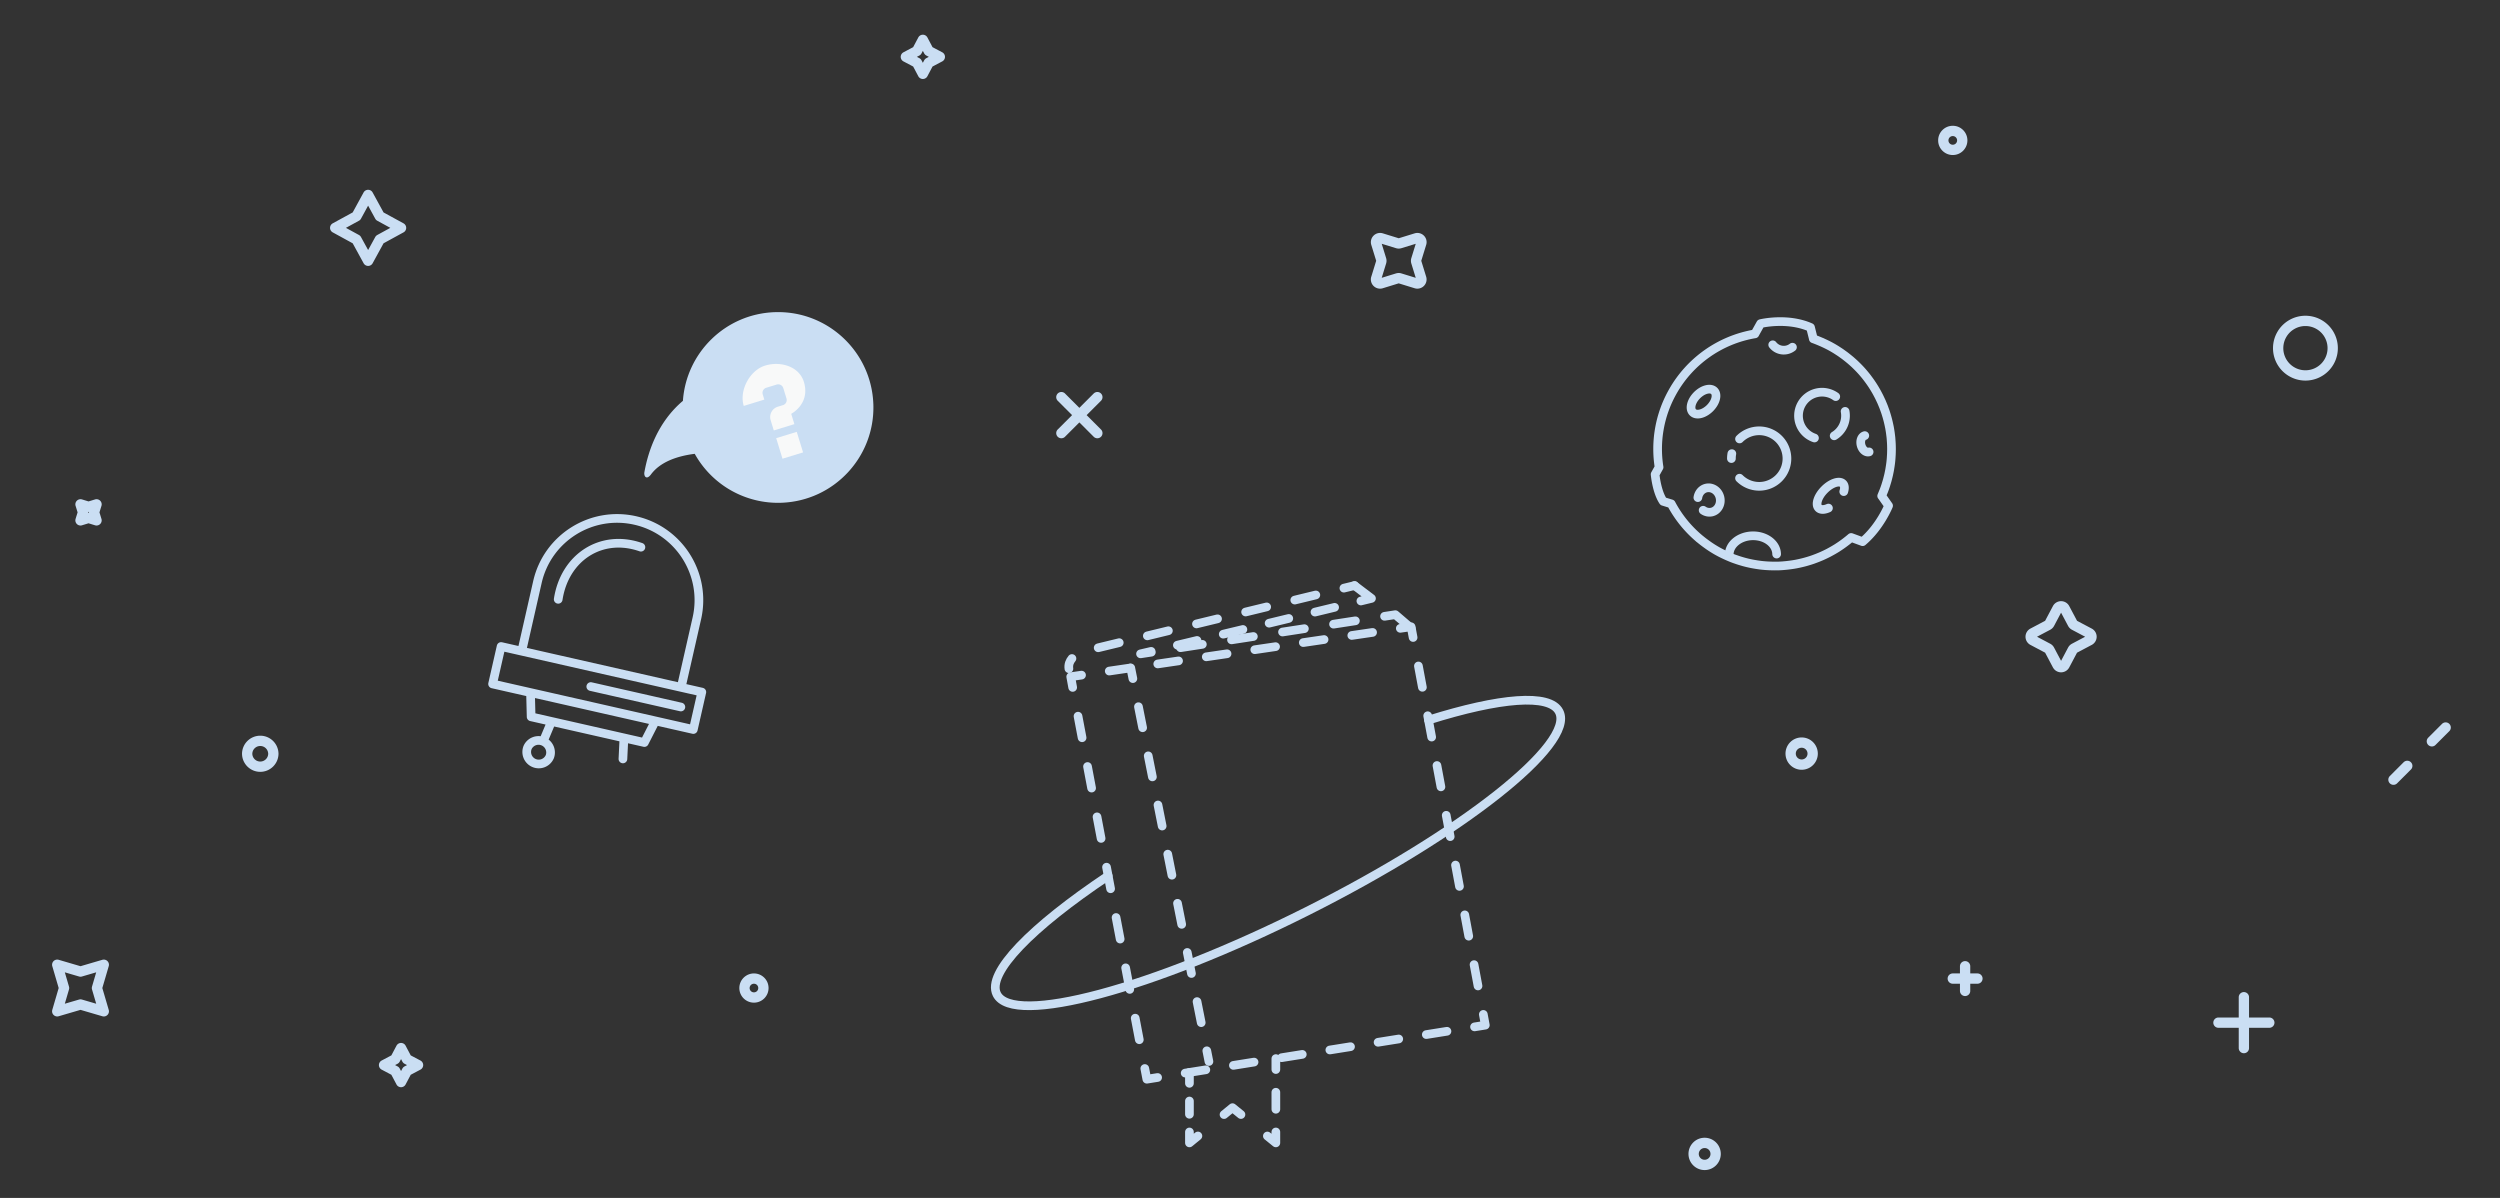 <svg width="288" height="138" viewBox="0 0 288 138" xmlns="http://www.w3.org/2000/svg"><rect x="0" y="0" width="288" height="138" fill="#333333" stroke="none"/><title>No repo selected (or found)</title><g fill="none"><path d="M78.472 79.187l-18.368-4.17 1.806-7.958c1.152-5.073 6.198-8.252 11.27-7.1 5.072 1.152 8.25 6.197 7.1 11.27l-1.808 7.957zm-14.166-10.147c.745-4.857 4.99-7.593 9.527-6.003m6.037 21.003l-23.124-5.248.98-4.314 23.124 5.25zm-1.435-2.593l-10.375-2.355m6.172 6.448l-13.046-2.963-.07-2.793 14.386 3.266zm-10.892 1.622a1.384 1.384 0 0 1-1.812.74 1.383 1.383 0 0 1-.74-1.813 1.386 1.386 0 0 1 2.553 1.072zm-.74-1.812l.94-2.238m9.535 5.768zm-1.315-1.452l.117-2.424" stroke="#CADEF3" stroke-linecap="round" stroke-linejoin="round"/><path d="M100.61 46.55c.215 6.063-4.526 11.153-10.59 11.368a10.98 10.98 0 0 1-9.987-5.638c-2.16.273-4.005.987-5.037 2.37-.523.7-.85.215-.76-.267.438-2.418 1.543-5.756 4.436-8.207.38-5.542 4.895-10.013 10.57-10.214 6.06-.215 11.15 4.526 11.367 10.59" fill="#CADEF3"/><path d="M88.78 48.404c-.2-.65.168-1.348.82-1.55l.59-.18a.613.613 0 0 0 .41-.775l-.362-1.185a.614.614 0 0 0-.774-.41l-1.185.364a.613.613 0 0 0-.41.773l.18.593-2.368.727c-.546-1.776.685-4.098 2.46-4.645 1.778-.546 3.918.093 4.464 1.87.78 2.533-1.458 3.687-1.458 3.687l.364 1.185-2.37.73-.363-1.186zm.637 2.072l2.368-.727.728 2.367-2.37.728-.726-2.37z" fill="#F8F9F9"/><path d="M268.727 40.052a3.142 3.142 0 1 1-6.283 0 3.142 3.142 0 0 1 6.283 0zm-237.237 46.763a1.508 1.508 0 1 1-3.016 0 1.508 1.508 0 0 1 3.015 0zm205.53-10.205l-.915-1.73a.47.47 0 0 0-.195-.197l-1.73-.916a.47.47 0 0 1 0-.83l1.73-.914a.467.467 0 0 0 .195-.197l.916-1.73a.47.47 0 0 1 .83 0l.916 1.73c.045.085.112.152.196.197l1.73.915a.47.47 0 0 1 0 .83l-1.73.915a.477.477 0 0 0-.196.197l-.915 1.73a.47.47 0 0 1-.83 0zm-78.482-44.558l.576-1.87a.464.464 0 0 0 0-.276l-.576-1.87a.47.47 0 0 1 .587-.588l1.87.576c.09.027.187.027.277 0l1.87-.576c.36-.11.7.226.587.587l-.577 1.87a.48.48 0 0 0 0 .277l.576 1.87a.47.47 0 0 1-.588.588l-1.87-.576a.452.452 0 0 0-.277 0l-1.87.576a.47.47 0 0 1-.587-.588zm99.957 82.828v5.86m2.93-2.93h-5.86m-129.151-72.06l-4.145 4.146m4.145 0l-4.145-4.145m155.048 42.479l-1.59 1.59m6.013-6.01l-1.59 1.59m-2.833 2.83zm-79.675 44.7a1.268 1.268 0 1 1-2.536 0 1.268 1.268 0 0 1 2.536 0zm11.178-46.115a1.268 1.268 0 1 1-2.537 0 1.268 1.268 0 0 1 2.536 0zm-162.62 37.839l-.677-1.28-1.28-.677 1.28-.677.677-1.28.678 1.28 1.28.677-1.28.678zm60.112-116.148l-.677-1.28-1.28-.676 1.28-.678.677-1.28.677 1.28 1.28.678-1.28.677zm118.648 6.577a1.09 1.09 0 1 0 0 2.183 1.09 1.09 0 0 0 0-2.183zm-138.104 97.65a1.09 1.09 0 1 0-.002 2.18 1.09 1.09 0 0 0 .002-2.18zm139.524-1.42v2.84m1.42-1.42h-2.84m-215.686-52.785l.924-.284.922.284-.283-.923.284-.923-.922.284-.924-.284.285.923zm34.474-35.038l2.452 1.34-2.452 1.342-1.34 2.45-1.342-2.45-2.452-1.342 2.452-1.34 1.34-2.453zm-32.578 88.913l.787 2.682-2.682-.786-2.682.785.785-2.682-.785-2.683 2.682.787 2.682-.787z" stroke="#CADEF3" stroke-width="1.186" stroke-linecap="round" stroke-linejoin="round"/><path d="M216.77 57.134l.21-.515.04-.094a13.055 13.055 0 0 0 .216-.615l.14-.458.046-.16.113-.447.042-.177.09-.438.034-.19.068-.43a10.355 10.355 0 0 0 .09-.824l.026-.428.007-.2.008-.425-.003-.202a12 12 0 0 0-.012-.423l-.012-.197-.03-.427-.02-.185-.054-.435a17.64 17.64 0 0 0-.1-.616l-.024-.11c-.108-.548-.25-1.09-.424-1.62l-.014-.047-.137-.38-.077-.213-.138-.335-.103-.246-.146-.31-.124-.262-.152-.293-.143-.265a15.547 15.547 0 0 0-.322-.546l-.17-.268-.18-.265a9.01 9.01 0 0 0-.18-.255l-.194-.262a10.64 10.64 0 0 0-.4-.5 11.45 11.45 0 0 0-.635-.704 21.097 21.097 0 0 0-.46-.453l-.266-.24-.22-.192-.287-.234-.223-.177a8.032 8.032 0 0 0-.316-.234l-.216-.157a11.89 11.89 0 0 0-.37-.246l-.187-.122c-.188-.118-.382-.233-.58-.343-.314-.175-.632-.33-.953-.478l-.12-.056-.06-.03.007.01c-.318-.14-.64-.27-.963-.386h.005l-.325-1.308c-2.684-1.19-5.75-.44-5.75-.44l-.656 1.178.002.002a13.445 13.445 0 0 0-9.508 6.725 13.404 13.404 0 0 0-1.535 8.64l-.456.818s.172 1.99.934 3.114l.926.284a13.435 13.435 0 0 0 3.2 3.97l-.02-.01.15.116c.234.195.477.38.727.56l.263.187c.33.226.672.443 1.03.642.283.156.57.3.86.435l.196.09c.286.128.573.247.863.354l.12.04c.264.095.53.18.8.257l.182.052c.293.08.587.15.883.208l.174.033c.268.05.537.092.807.127l.14.017c.298.034.598.057.897.07l.193.007c.294.01.59.013.882.003h.034c.303-.01.606-.036.907-.067l.19-.022c.3-.035.6-.078.895-.133l.065-.013a13.32 13.32 0 0 0 1.003-.233c.29-.08.577-.166.86-.265l.126-.046c.26-.094.52-.195.777-.305l.117-.05c.277-.122.55-.252.82-.393l.142-.077c.26-.14.516-.286.767-.443l.038-.023a13.923 13.923 0 0 0 .905-.626c.25-.187.495-.38.732-.587l1.32.484c2.008-1.696 2.99-4.142 2.99-4.142l-.79-1.128h-.002zm-17.564 6.784c-.02-1.187 1.187-2.168 2.695-2.193 1.51-.025 2.747.918 2.767 2.104m5.968-5.299c-.472.21-.9.223-1.134-.012-.395-.394-.088-1.342.687-2.117.773-.773 1.72-1.08 2.116-.685.197.197.22.533.095.917m.157-9.243a2.712 2.712 0 0 1-1.26 2.815m-2.271.252a2.71 2.71 0 1 1 2.452-4.768m-15.884 11.636c.082-.54.453-.986.977-1.104.7-.154 1.402.34 1.573 1.102.17.764-.26 1.51-.956 1.664a1.24 1.24 0 0 1-.985-.206m19.119-6.721c-.37.1-.784-.242-.922-.76-.14-.518.05-1.018.422-1.117m-17.832-3.17c-.68.68-1.563.897-1.975.486-.41-.412-.192-1.296.487-1.975.68-.68 1.563-.897 1.974-.487.41.412.194 1.295-.486 1.975zm3.405 3.554a3.198 3.198 0 1 1 0 4.52m-.937-2.26c0-.19.017-.38.05-.568m6.982-12.262a1.62 1.62 0 0 1-2.272-.276m-48.176 27.736l-1.223.297" stroke="#CADEF3" stroke-linecap="round" stroke-linejoin="round"/><path d="M151.584 68.54l-26.69 6.476" stroke="#CADEF3" stroke-linecap="round" stroke-linejoin="round" stroke-dasharray="2.497,3.329"/><path d="M123.49 75.86c-.25.3-.424.688-.352 1.172m39.427-4.66l-1.82-1.562-1.245.19" stroke="#CADEF3" stroke-linecap="round" stroke-linejoin="round"/><path d="M156.142 71.518l-21.83 3.356" stroke="#CADEF3" stroke-linecap="round" stroke-linejoin="round" stroke-dasharray="2.548,3.398"/><path d="M132.634 75.132l-1.244.19 1.222-.285" stroke="#CADEF3" stroke-linecap="round" stroke-linejoin="round"/><path d="M135.633 74.323c6.85-1.625 15.354-3.685 19.632-4.724" stroke="#CADEF3" stroke-linecap="round" stroke-linejoin="round" stroke-dasharray="2.329,3.105"/><path d="M156.774 69.234l1.22-.297-1.952-1.48m13.824 50.839l1.243-.198-.23-1.24" stroke="#CADEF3" stroke-linecap="round" stroke-linejoin="round"/><path d="M170.268 113.583l-7.172-38.505" stroke="#CADEF3" stroke-linecap="round" stroke-linejoin="round" stroke-dasharray="2.5,3.333"/><path stroke="#CADEF3" stroke-linecap="round" stroke-linejoin="round" d="M162.79 73.44l-.23-1.237-1.245.182"/><path d="M158.122 72.854l-31.932 4.686" stroke="#CADEF3" stroke-linecap="round" stroke-linejoin="round" stroke-dasharray="2.421,3.227"/><path d="M124.593 77.774l-1.245.183.224 1.234" stroke="#CADEF3" stroke-linecap="round" stroke-linejoin="round"/><path d="M124.188 82.504c1.916 10.253 5.914 31.257 7.377 38.932" stroke="#CADEF3" stroke-linecap="round" stroke-linejoin="round" stroke-dasharray="2.529,3.372"/><path d="M131.88 123.092l.235 1.233 1.243-.198" stroke="#CADEF3" stroke-linecap="round" stroke-linejoin="round"/><path d="M136.532 123.62l31.746-5.07" stroke="#CADEF3" stroke-linecap="round" stroke-linejoin="round" stroke-dasharray="2.411,3.215"/><path d="M130.263 76.942l.245 1.234" stroke="#CADEF3" stroke-linecap="round" stroke-linejoin="round"/><path d="M131.15 81.41l7.553 38.022" stroke="#CADEF3" stroke-linecap="round" stroke-linejoin="round" stroke-dasharray="2.474,3.299"/><path d="M139.024 121.05l.245 1.235m-2.246 1.255v1.26" stroke="#CADEF3" stroke-linecap="round" stroke-linejoin="round"/><path d="M137.023 126.837v2.547" stroke="#CADEF3" stroke-linecap="round" stroke-linejoin="round" stroke-dasharray="1.528,2.037"/><path stroke="#CADEF3" stroke-linecap="round" stroke-linejoin="round" d="M137.023 130.403v1.26l.975-.8m3.01-2.463l.974-.798.976.793m3.042 2.472l.978.794v-1.258"/><path d="M146.978 127.787v-3.27" stroke="#CADEF3" stroke-linecap="round" stroke-linejoin="round" stroke-dasharray="1.962,2.615"/><path d="M146.978 123.21v-1.26m-19.32-21.052c-8.824 5.9-14.05 11.197-12.824 13.636 1.86 3.702 17.87-.582 35.76-9.568 17.89-8.985 30.886-19.27 29.028-22.97-1.076-2.143-6.888-1.612-15.06.957" stroke="#CADEF3" stroke-linecap="round" stroke-linejoin="round"/></g></svg>